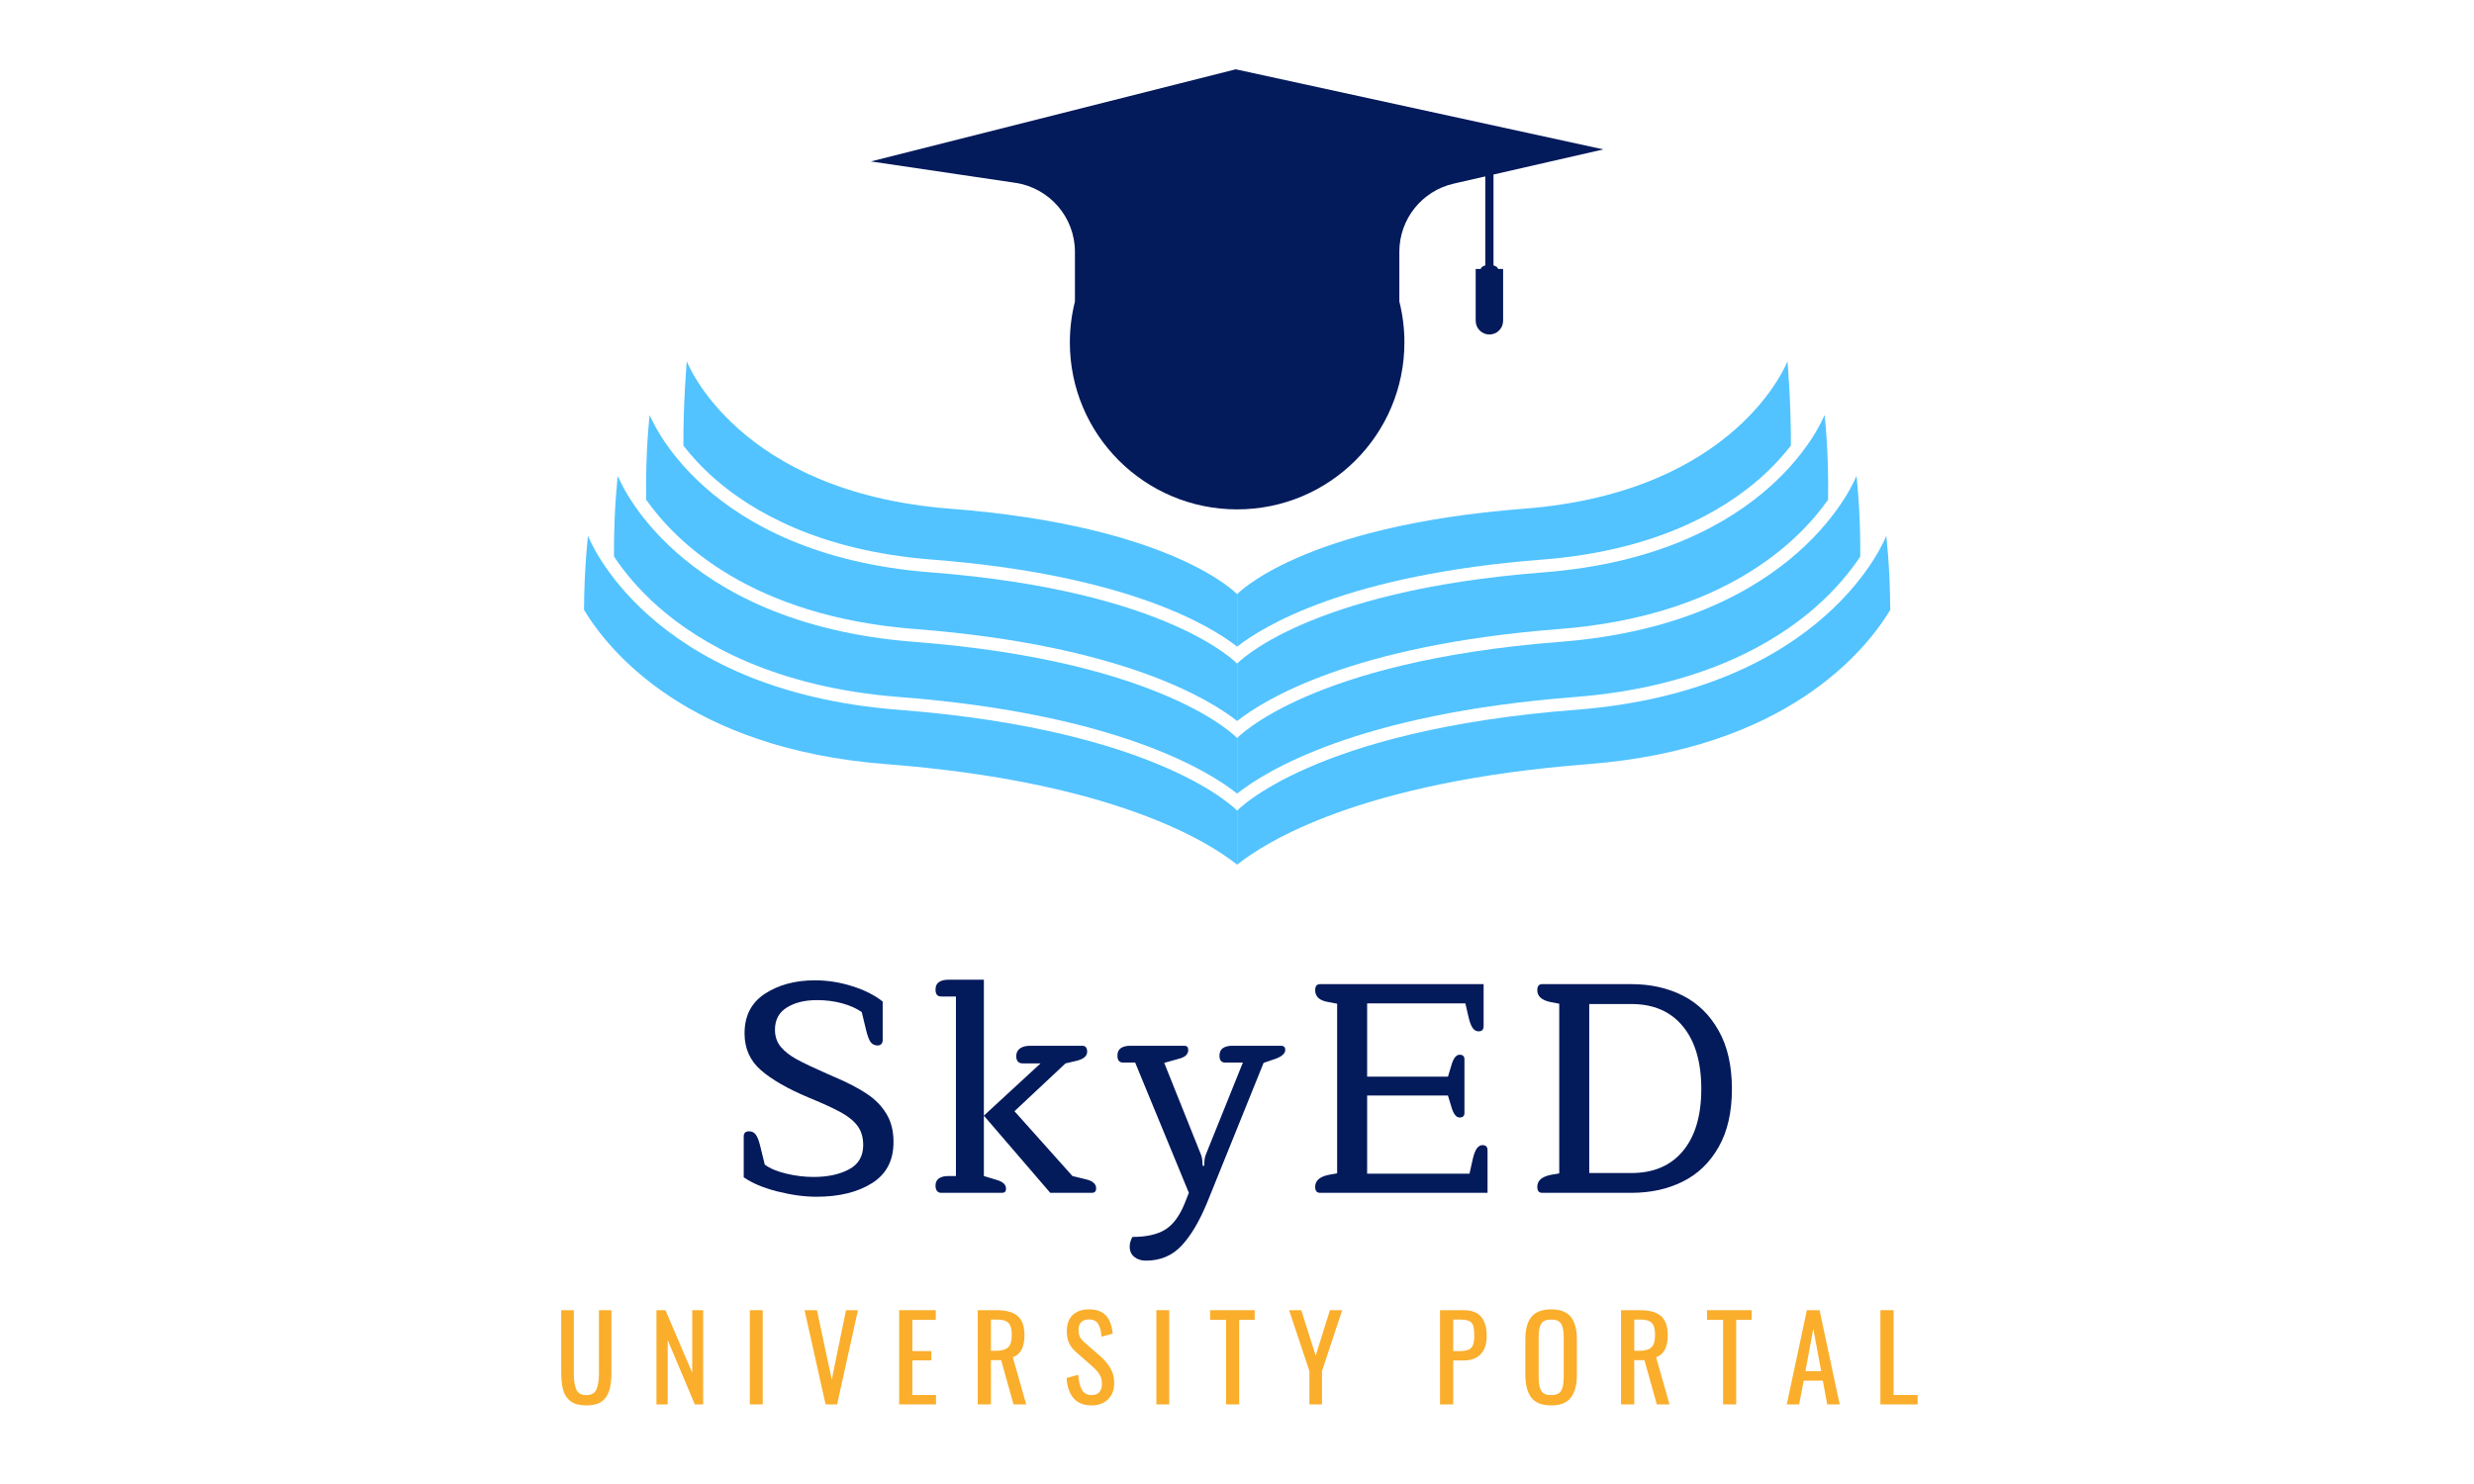 <svg xmlns="http://www.w3.org/2000/svg" width="375" viewBox="0 0 375 225" height="225" version="1.0"><defs><clipPath id="a"><path d="M 132 10.426 L 244 10.426 L 244 78 L 132 78 Z M 132 10.426"/></clipPath><clipPath id="b"><path d="M 187 81 L 286.52 81 L 286.52 131.176 L 187 131.176 Z M 187 81"/></clipPath><clipPath id="c"><path d="M 88.527 81 L 188 81 L 188 131.176 L 88.527 131.176 Z M 88.527 81"/></clipPath></defs><g fill="#031A5B"><g><g><path d="M 13.25 0.594 C 11.426 0.594 9.441 0.32 7.297 -0.219 C 5.16 -0.77 3.473 -1.484 2.234 -2.359 L 2.234 -8.562 C 2.234 -9.07 2.504 -9.328 3.047 -9.328 C 3.473 -9.328 3.805 -9.164 4.047 -8.844 C 4.297 -8.531 4.523 -7.945 4.734 -7.094 L 5.422 -4.281 C 6.203 -3.695 7.289 -3.238 8.688 -2.906 C 10.082 -2.57 11.461 -2.406 12.828 -2.406 C 14.953 -2.406 16.734 -2.785 18.172 -3.547 C 19.617 -4.305 20.344 -5.535 20.344 -7.234 C 20.344 -8.359 20.078 -9.301 19.547 -10.062 C 19.016 -10.82 18.18 -11.52 17.047 -12.156 C 15.91 -12.789 14.234 -13.562 12.016 -14.469 C 8.891 -15.781 6.5 -17.156 4.844 -18.594 C 3.188 -20.031 2.359 -21.891 2.359 -24.172 C 2.359 -26.836 3.391 -28.844 5.453 -30.188 C 7.523 -31.539 10.047 -32.219 13.016 -32.219 C 14.93 -32.219 16.82 -31.922 18.688 -31.328 C 20.551 -30.742 22.086 -29.969 23.297 -29 L 23.297 -23.125 C 23.297 -22.906 23.227 -22.719 23.094 -22.562 C 22.957 -22.414 22.77 -22.344 22.531 -22.344 C 22.102 -22.344 21.758 -22.5 21.5 -22.812 C 21.25 -23.133 21.016 -23.738 20.797 -24.625 L 20.125 -27.406 C 19.301 -27.977 18.305 -28.422 17.141 -28.734 C 15.973 -29.055 14.707 -29.219 13.344 -29.219 C 11.488 -29.219 9.961 -28.844 8.766 -28.094 C 7.566 -27.352 6.969 -26.227 6.969 -24.719 C 6.969 -23.719 7.258 -22.859 7.844 -22.141 C 8.438 -21.43 9.25 -20.797 10.281 -20.234 C 11.312 -19.672 12.859 -18.938 14.922 -18.031 L 15.891 -17.609 C 17.953 -16.734 19.617 -15.867 20.891 -15.016 C 22.16 -14.172 23.148 -13.16 23.859 -11.984 C 24.578 -10.816 24.938 -9.383 24.938 -7.688 C 24.938 -4.895 23.844 -2.816 21.656 -1.453 C 19.477 -0.086 16.676 0.594 13.25 0.594 Z M 13.25 0.594" transform="translate(110.497 180.853)"/></g></g></g><g fill="#031A5B"><g><g><path d="M 3.047 0 C 2.773 0 2.562 -0.098 2.406 -0.297 C 2.258 -0.492 2.188 -0.758 2.188 -1.094 C 2.188 -1.582 2.359 -1.945 2.703 -2.188 C 3.055 -2.426 3.535 -2.547 4.141 -2.547 L 5.281 -2.547 L 5.281 -29.766 L 3.047 -29.766 C 2.473 -29.766 2.188 -30.113 2.188 -30.812 C 2.188 -31.332 2.359 -31.711 2.703 -31.953 C 3.055 -32.191 3.535 -32.312 4.141 -32.312 L 9.516 -32.312 L 9.516 -2.547 L 11.469 -1.953 C 12.406 -1.68 12.875 -1.242 12.875 -0.641 C 12.875 -0.211 12.68 0 12.297 0 Z M 9.516 -11.703 L 18.109 -19.625 L 15.391 -19.625 C 15.078 -19.625 14.836 -19.719 14.672 -19.906 C 14.504 -20.102 14.422 -20.367 14.422 -20.703 C 14.422 -21.223 14.609 -21.617 14.984 -21.891 C 15.367 -22.16 15.879 -22.297 16.516 -22.297 L 24.438 -22.297 C 24.926 -22.297 25.172 -21.992 25.172 -21.391 C 25.172 -20.754 24.656 -20.301 23.625 -20.031 L 21.891 -19.625 L 14.156 -12.375 L 22.938 -2.547 L 24.984 -2.047 C 26.016 -1.805 26.531 -1.352 26.531 -0.688 C 26.531 -0.227 26.316 0 25.891 0 L 19.578 0 Z M 9.516 -11.703" transform="translate(139.615 180.853)"/></g></g></g><g fill="#031A5B"><g><g><path d="M 4.5 10.281 C 3.801 10.281 3.219 10.094 2.75 9.719 C 2.281 9.344 2.047 8.816 2.047 8.141 C 2.047 7.691 2.18 7.207 2.453 6.688 C 4.547 6.688 6.188 6.328 7.375 5.609 C 8.562 4.898 9.547 3.609 10.328 1.734 L 11.016 0 L 2.875 -19.75 L 1.047 -19.75 C 0.473 -19.75 0.188 -20.098 0.188 -20.797 C 0.188 -21.316 0.359 -21.695 0.703 -21.938 C 1.055 -22.176 1.535 -22.297 2.141 -22.297 L 10.328 -22.297 C 10.723 -22.297 10.922 -22.086 10.922 -21.672 C 10.922 -21.023 10.469 -20.582 9.562 -20.344 L 7.281 -19.703 L 12.875 -5.734 C 12.969 -5.492 13.031 -5.191 13.062 -4.828 C 13.094 -4.461 13.109 -4.219 13.109 -4.094 L 13.344 -4.094 C 13.344 -4.219 13.352 -4.469 13.375 -4.844 C 13.406 -5.227 13.469 -5.523 13.562 -5.734 L 19.203 -19.75 L 16.516 -19.75 C 15.941 -19.75 15.656 -20.098 15.656 -20.797 C 15.656 -21.316 15.828 -21.695 16.172 -21.938 C 16.523 -22.176 17.004 -22.297 17.609 -22.297 L 24.984 -22.297 C 25.41 -22.297 25.625 -22.086 25.625 -21.672 C 25.625 -21.148 25.156 -20.707 24.219 -20.344 L 22.344 -19.703 L 13.797 1.453 C 12.609 4.336 11.305 6.531 9.891 8.031 C 8.484 9.531 6.688 10.281 4.5 10.281 Z M 4.5 10.281" transform="translate(169.188 180.853)"/></g></g></g><g fill="#031A5B"><g><g><path d="M 3.234 0 C 2.742 0 2.5 -0.301 2.5 -0.906 C 2.5 -1.852 3.195 -2.461 4.594 -2.734 L 5.828 -2.953 L 5.828 -28.672 L 4.594 -28.906 C 3.863 -29.02 3.332 -29.227 3 -29.531 C 2.664 -29.844 2.5 -30.238 2.5 -30.719 C 2.5 -31.332 2.742 -31.641 3.234 -31.641 L 28.031 -31.641 L 28.031 -25.266 C 28.031 -24.742 27.773 -24.484 27.266 -24.484 C 26.898 -24.484 26.594 -24.664 26.344 -25.031 C 26.102 -25.395 25.895 -25.973 25.719 -26.766 L 25.266 -28.719 L 10.375 -28.719 L 10.375 -17.609 L 22.625 -17.609 L 23.219 -19.578 C 23.52 -20.484 23.91 -20.938 24.391 -20.938 C 24.879 -20.938 25.125 -20.707 25.125 -20.25 L 25.125 -12.109 C 25.125 -11.648 24.879 -11.422 24.391 -11.422 C 23.91 -11.422 23.52 -11.879 23.219 -12.797 L 22.625 -14.75 L 10.375 -14.75 L 10.375 -2.906 L 25.891 -2.906 L 26.359 -5 C 26.535 -5.789 26.742 -6.359 26.984 -6.703 C 27.234 -7.055 27.523 -7.234 27.859 -7.234 C 28.367 -7.234 28.625 -6.977 28.625 -6.469 L 28.625 0 Z M 3.234 0" transform="translate(196.85 180.853)"/></g></g></g><g fill="#031A5B"><g><g><path d="M 3.234 0 C 2.742 0 2.5 -0.301 2.5 -0.906 C 2.5 -1.852 3.195 -2.461 4.594 -2.734 L 5.828 -2.953 L 5.828 -28.672 L 4.594 -28.906 C 3.195 -29.176 2.5 -29.781 2.5 -30.719 C 2.5 -31.332 2.742 -31.641 3.234 -31.641 L 16.75 -31.641 C 19.664 -31.641 22.266 -31.062 24.547 -29.906 C 26.836 -28.75 28.648 -26.977 29.984 -24.594 C 31.328 -22.219 32 -19.27 32 -15.75 C 32 -12.227 31.328 -9.289 29.984 -6.938 C 28.648 -4.582 26.836 -2.836 24.547 -1.703 C 22.266 -0.566 19.664 0 16.75 0 Z M 16.75 -3 C 20.113 -3 22.723 -4.113 24.578 -6.344 C 26.43 -8.57 27.359 -11.707 27.359 -15.75 C 27.359 -19.812 26.43 -22.973 24.578 -25.234 C 22.723 -27.492 20.113 -28.625 16.75 -28.625 L 10.375 -28.625 L 10.375 -3 Z M 16.75 -3" transform="translate(230.517 180.853)"/></g></g></g><g fill="#FAAE2B"><g><g><path d="M 4.797 0.156 C 3.797 0.156 3.016 -0.039 2.453 -0.438 C 1.898 -0.844 1.516 -1.398 1.297 -2.109 C 1.086 -2.828 0.984 -3.727 0.984 -4.812 L 0.984 -14.281 L 2.891 -14.281 L 2.891 -4.734 C 2.891 -3.648 3.016 -2.82 3.266 -2.25 C 3.523 -1.688 4.035 -1.406 4.797 -1.406 C 5.555 -1.406 6.062 -1.688 6.312 -2.25 C 6.57 -2.82 6.703 -3.648 6.703 -4.734 L 6.703 -14.281 L 8.594 -14.281 L 8.594 -4.812 C 8.594 -3.727 8.484 -2.828 8.266 -2.109 C 8.055 -1.398 7.676 -0.844 7.125 -0.438 C 6.57 -0.039 5.797 0.156 4.797 0.156 Z M 4.797 0.156" transform="translate(84.085 212.928)"/></g></g></g><g fill="#FAAE2B"><g><g><path d="M 1.109 -14.281 L 2.469 -14.281 L 6.531 -4.797 L 6.531 -14.281 L 8.188 -14.281 L 8.188 0 L 6.922 0 L 2.812 -9.75 L 2.812 0 L 1.109 0 Z M 1.109 -14.281" transform="translate(98.395 212.928)"/></g></g></g><g fill="#FAAE2B"><g><g><path d="M 1.219 -14.281 L 3.172 -14.281 L 3.172 0 L 1.219 0 Z M 1.219 -14.281" transform="translate(112.44 212.928)"/></g></g></g><g fill="#FAAE2B"><g><g><path d="M 0.406 -14.281 L 2.281 -14.281 L 4.531 -3.75 L 6.688 -14.281 L 8.5 -14.281 L 5.344 0 L 3.594 0 Z M 0.406 -14.281" transform="translate(121.545 212.928)"/></g></g></g><g fill="#FAAE2B"><g><g><path d="M 1.109 -14.281 L 6.656 -14.281 L 6.656 -12.812 L 3.109 -12.812 L 3.109 -8.078 L 5.984 -8.078 L 5.984 -6.672 L 3.109 -6.672 L 3.109 -1.422 L 6.688 -1.422 L 6.688 0 L 1.109 0 Z M 1.109 -14.281" transform="translate(135.185 212.928)"/></g></g></g><g fill="#FAAE2B"><g><g><path d="M 1.109 -14.281 L 3.984 -14.281 C 5.43 -14.281 6.492 -13.984 7.172 -13.391 C 7.848 -12.797 8.188 -11.832 8.188 -10.5 C 8.188 -8.664 7.598 -7.551 6.422 -7.156 L 8.453 0 L 6.531 0 L 4.656 -6.703 L 3.109 -6.703 L 3.109 0 L 1.109 0 Z M 3.859 -8.125 C 4.723 -8.125 5.336 -8.297 5.703 -8.641 C 6.078 -8.984 6.266 -9.602 6.266 -10.5 C 6.266 -11.082 6.195 -11.539 6.062 -11.875 C 5.938 -12.219 5.707 -12.469 5.375 -12.625 C 5.051 -12.781 4.586 -12.859 3.984 -12.859 L 3.109 -12.859 L 3.109 -8.125 Z M 3.859 -8.125" transform="translate(147.095 212.928)"/></g></g></g><g fill="#FAAE2B"><g><g><path d="M 4.484 0.156 C 3.285 0.156 2.367 -0.211 1.734 -0.953 C 1.109 -1.691 0.758 -2.707 0.688 -4 L 2.453 -4.484 C 2.516 -3.566 2.691 -2.82 2.984 -2.25 C 3.285 -1.688 3.785 -1.406 4.484 -1.406 C 4.992 -1.406 5.379 -1.551 5.641 -1.844 C 5.91 -2.133 6.047 -2.551 6.047 -3.094 C 6.047 -3.676 5.922 -4.16 5.672 -4.547 C 5.43 -4.941 5.039 -5.375 4.5 -5.844 L 2.094 -7.953 C 1.613 -8.379 1.266 -8.836 1.047 -9.328 C 0.828 -9.816 0.719 -10.41 0.719 -11.109 C 0.719 -12.16 1.016 -12.973 1.609 -13.547 C 2.211 -14.117 3.035 -14.406 4.078 -14.406 C 5.203 -14.406 6.051 -14.102 6.625 -13.5 C 7.207 -12.906 7.555 -11.977 7.672 -10.719 L 5.984 -10.266 C 5.922 -11.098 5.754 -11.738 5.484 -12.188 C 5.223 -12.645 4.754 -12.875 4.078 -12.875 C 3.566 -12.875 3.176 -12.738 2.906 -12.469 C 2.633 -12.207 2.5 -11.82 2.5 -11.312 C 2.5 -10.883 2.566 -10.523 2.703 -10.234 C 2.848 -9.953 3.094 -9.66 3.438 -9.359 L 5.859 -7.25 C 6.484 -6.695 6.977 -6.098 7.344 -5.453 C 7.719 -4.805 7.906 -4.07 7.906 -3.25 C 7.906 -2.195 7.586 -1.363 6.953 -0.75 C 6.316 -0.145 5.492 0.156 4.484 0.156 Z M 4.484 0.156" transform="translate(160.982 212.928)"/></g></g></g><g fill="#FAAE2B"><g><g><path d="M 1.219 -14.281 L 3.172 -14.281 L 3.172 0 L 1.219 0 Z M 1.219 -14.281" transform="translate(174.056 212.928)"/></g></g></g><g fill="#FAAE2B"><g><g><path d="M 2.688 -12.812 L 0.266 -12.812 L 0.266 -14.281 L 7.016 -14.281 L 7.016 -12.812 L 4.672 -12.812 L 4.672 0 L 2.688 0 Z M 2.688 -12.812" transform="translate(183.162 212.928)"/></g></g></g><g fill="#FAAE2B"><g><g><path d="M 3.297 -5.047 L 0.219 -14.281 L 2.062 -14.281 L 4.25 -7.391 L 6.406 -14.281 L 8.266 -14.281 L 5.203 -5.047 L 5.203 0 L 3.297 0 Z M 3.297 -5.047" transform="translate(195.179 212.928)"/></g></g></g><g fill="#FAAE2B"><g><g><path d="M 1.109 -14.281 L 4.656 -14.281 C 5.895 -14.281 6.789 -13.945 7.344 -13.281 C 7.906 -12.613 8.188 -11.633 8.188 -10.344 C 8.188 -9.176 7.883 -8.27 7.281 -7.625 C 6.688 -6.977 5.816 -6.656 4.672 -6.656 L 3.109 -6.656 L 3.109 0 L 1.109 0 Z M 4.016 -8.078 C 4.609 -8.078 5.066 -8.141 5.391 -8.266 C 5.711 -8.398 5.941 -8.625 6.078 -8.938 C 6.223 -9.258 6.297 -9.719 6.297 -10.312 C 6.297 -11.039 6.242 -11.578 6.141 -11.922 C 6.035 -12.266 5.828 -12.504 5.516 -12.641 C 5.203 -12.785 4.711 -12.859 4.047 -12.859 L 3.109 -12.859 L 3.109 -8.078 Z M 4.016 -8.078" transform="translate(217.165 212.928)"/></g></g></g><g fill="#FAAE2B"><g><g><path d="M 4.766 0.156 C 3.359 0.156 2.352 -0.238 1.75 -1.031 C 1.145 -1.82 0.844 -2.973 0.844 -4.484 L 0.844 -9.891 C 0.844 -11.379 1.148 -12.504 1.766 -13.266 C 2.379 -14.023 3.379 -14.406 4.766 -14.406 C 6.148 -14.406 7.145 -14.02 7.75 -13.25 C 8.352 -12.477 8.656 -11.359 8.656 -9.891 L 8.656 -4.469 C 8.656 -2.977 8.348 -1.832 7.734 -1.031 C 7.129 -0.238 6.141 0.156 4.766 0.156 Z M 4.766 -1.406 C 5.504 -1.406 6.004 -1.625 6.266 -2.062 C 6.523 -2.5 6.656 -3.16 6.656 -4.047 L 6.656 -10.297 C 6.656 -11.172 6.523 -11.816 6.266 -12.234 C 6.004 -12.648 5.504 -12.859 4.766 -12.859 C 4.016 -12.859 3.508 -12.648 3.25 -12.234 C 2.988 -11.816 2.859 -11.172 2.859 -10.297 L 2.859 -4.047 C 2.859 -3.16 2.988 -2.5 3.25 -2.062 C 3.508 -1.625 4.016 -1.406 4.766 -1.406 Z M 4.766 -1.406" transform="translate(230.364 212.928)"/></g></g></g><g fill="#FAAE2B"><g><g><path d="M 1.109 -14.281 L 3.984 -14.281 C 5.43 -14.281 6.492 -13.984 7.172 -13.391 C 7.848 -12.797 8.188 -11.832 8.188 -10.5 C 8.188 -8.664 7.598 -7.551 6.422 -7.156 L 8.453 0 L 6.531 0 L 4.656 -6.703 L 3.109 -6.703 L 3.109 0 L 1.109 0 Z M 3.859 -8.125 C 4.723 -8.125 5.336 -8.297 5.703 -8.641 C 6.078 -8.984 6.266 -9.602 6.266 -10.5 C 6.266 -11.082 6.195 -11.539 6.062 -11.875 C 5.938 -12.219 5.707 -12.469 5.375 -12.625 C 5.051 -12.781 4.586 -12.859 3.984 -12.859 L 3.109 -12.859 L 3.109 -8.125 Z M 3.859 -8.125" transform="translate(244.603 212.928)"/></g></g></g><g fill="#FAAE2B"><g><g><path d="M 2.688 -12.812 L 0.266 -12.812 L 0.266 -14.281 L 7.016 -14.281 L 7.016 -12.812 L 4.672 -12.812 L 4.672 0 L 2.688 0 Z M 2.688 -12.812" transform="translate(258.49 212.928)"/></g></g></g><g fill="#FAAE2B"><g><g><path d="M 3.375 -14.281 L 5.297 -14.281 L 8.344 0 L 6.453 0 L 5.797 -3.594 L 2.891 -3.594 L 2.203 0 L 0.328 0 Z M 5.547 -5.031 L 4.344 -11.469 L 3.156 -5.031 Z M 5.547 -5.031" transform="translate(270.506 212.928)"/></g></g></g><g fill="#FAAE2B"><g><g><path d="M 1.109 -14.281 L 3.109 -14.281 L 3.109 -1.422 L 6.75 -1.422 L 6.75 0 L 1.109 0 Z M 1.109 -14.281" transform="translate(283.916 212.928)"/></g></g></g><g clip-path="url(#a)"><path fill="#031A5B" d="M 226.379 40.242 L 226.379 26.461 L 243.031 22.652 L 187.309 10.508 L 132.008 24.477 L 153.883 27.715 C 159.082 28.48 162.934 32.938 162.934 38.184 L 162.934 45.719 C 162.434 47.703 162.164 49.777 162.164 51.914 C 162.164 65.898 173.516 77.23 187.52 77.23 C 201.523 77.23 212.875 65.898 212.875 51.914 C 212.875 49.777 212.609 47.703 212.109 45.719 L 212.109 38.164 C 212.109 33.227 215.523 28.945 220.34 27.844 L 225.133 26.746 L 225.133 40.242 C 224.746 40.348 224.473 40.551 224.438 40.785 L 223.68 40.785 L 223.68 48.637 C 223.68 49.785 224.609 50.715 225.758 50.715 C 226.906 50.715 227.836 49.785 227.836 48.637 L 227.836 40.785 L 227.078 40.785 C 227.043 40.551 226.77 40.348 226.379 40.242"/></g><path fill="#52C3FF" d="M 233.793 84.84 C 250.98 83.512 261.195 77.426 266.738 72.555 C 268.73 70.805 270.273 69.086 271.457 67.562 C 271.492 61.148 270.941 54.766 270.941 54.766 C 270.941 54.766 263.418 74.621 231.016 77.129 C 197.215 79.742 187.52 90.09 187.52 90.09 L 187.52 98.039 C 191.453 94.957 204.148 87.133 233.793 84.84"/><path fill="#52C3FF" d="M 236.316 95.375 C 261.266 93.445 272.625 82.117 277.094 75.77 C 277.219 68.242 276.559 62.91 276.559 62.91 C 276.559 62.91 268.527 84.102 233.945 86.781 C 197.867 89.57 187.52 100.617 187.52 100.617 L 187.52 109.32 C 191.57 106.117 204.898 97.805 236.316 95.375"/><path fill="#52C3FF" d="M 238.672 105.684 C 257.734 104.207 269.066 97.449 275.219 92.035 C 278.418 89.223 280.582 86.477 281.977 84.371 C 282.02 77.148 281.398 72.148 281.398 72.148 C 281.398 72.148 272.93 94.492 236.469 97.316 C 198.43 100.258 187.52 111.902 187.52 111.902 L 187.52 120.32 C 191.68 117.012 205.602 108.242 238.672 105.684"/><g clip-path="url(#b)"><path fill="#52C3FF" d="M 240.691 115.859 C 270.738 113.535 282.754 98.715 286.52 92.465 C 286.473 85.762 285.914 81.246 285.914 81.246 C 285.914 81.246 277.043 104.664 238.82 107.621 C 198.957 110.707 187.52 122.91 187.52 122.91 L 187.52 131.098 C 191.77 127.695 206.203 118.527 240.691 115.859"/></g><path fill="#52C3FF" d="M 141.246 84.84 C 124.062 83.512 113.844 77.426 108.301 72.555 C 106.312 70.805 104.766 69.086 103.586 67.562 C 103.551 61.148 104.098 54.766 104.098 54.766 C 104.098 54.766 111.621 74.621 144.027 77.129 C 177.824 79.742 187.52 90.09 187.52 90.09 L 187.52 98.039 C 183.586 94.957 170.895 87.133 141.246 84.84"/><path fill="#52C3FF" d="M 138.727 95.375 C 113.777 93.445 102.418 82.117 97.945 75.77 C 97.82 68.242 98.48 62.91 98.48 62.91 C 98.48 62.91 106.512 84.102 141.098 86.781 C 177.172 89.57 187.52 100.617 187.52 100.617 L 187.52 109.32 C 183.473 106.117 170.141 97.805 138.727 95.375"/><path fill="#52C3FF" d="M 136.371 105.684 C 117.309 104.207 105.973 97.449 99.82 92.035 C 96.625 89.223 94.457 86.477 93.062 84.371 C 93.023 77.148 93.645 72.148 93.645 72.148 C 93.645 72.148 102.109 94.492 138.574 97.316 C 176.609 100.258 187.52 111.902 187.52 111.902 L 187.52 120.32 C 183.363 117.012 169.438 108.242 136.371 105.684"/><g clip-path="url(#c)"><path fill="#52C3FF" d="M 134.352 115.859 C 104.305 113.535 92.289 98.715 88.52 92.465 C 88.566 85.762 89.129 81.246 89.129 81.246 C 89.129 81.246 98 104.664 136.219 107.621 C 176.086 110.707 187.52 122.91 187.52 122.91 L 187.52 131.098 C 183.27 127.695 168.84 118.527 134.352 115.859"/></g></svg>